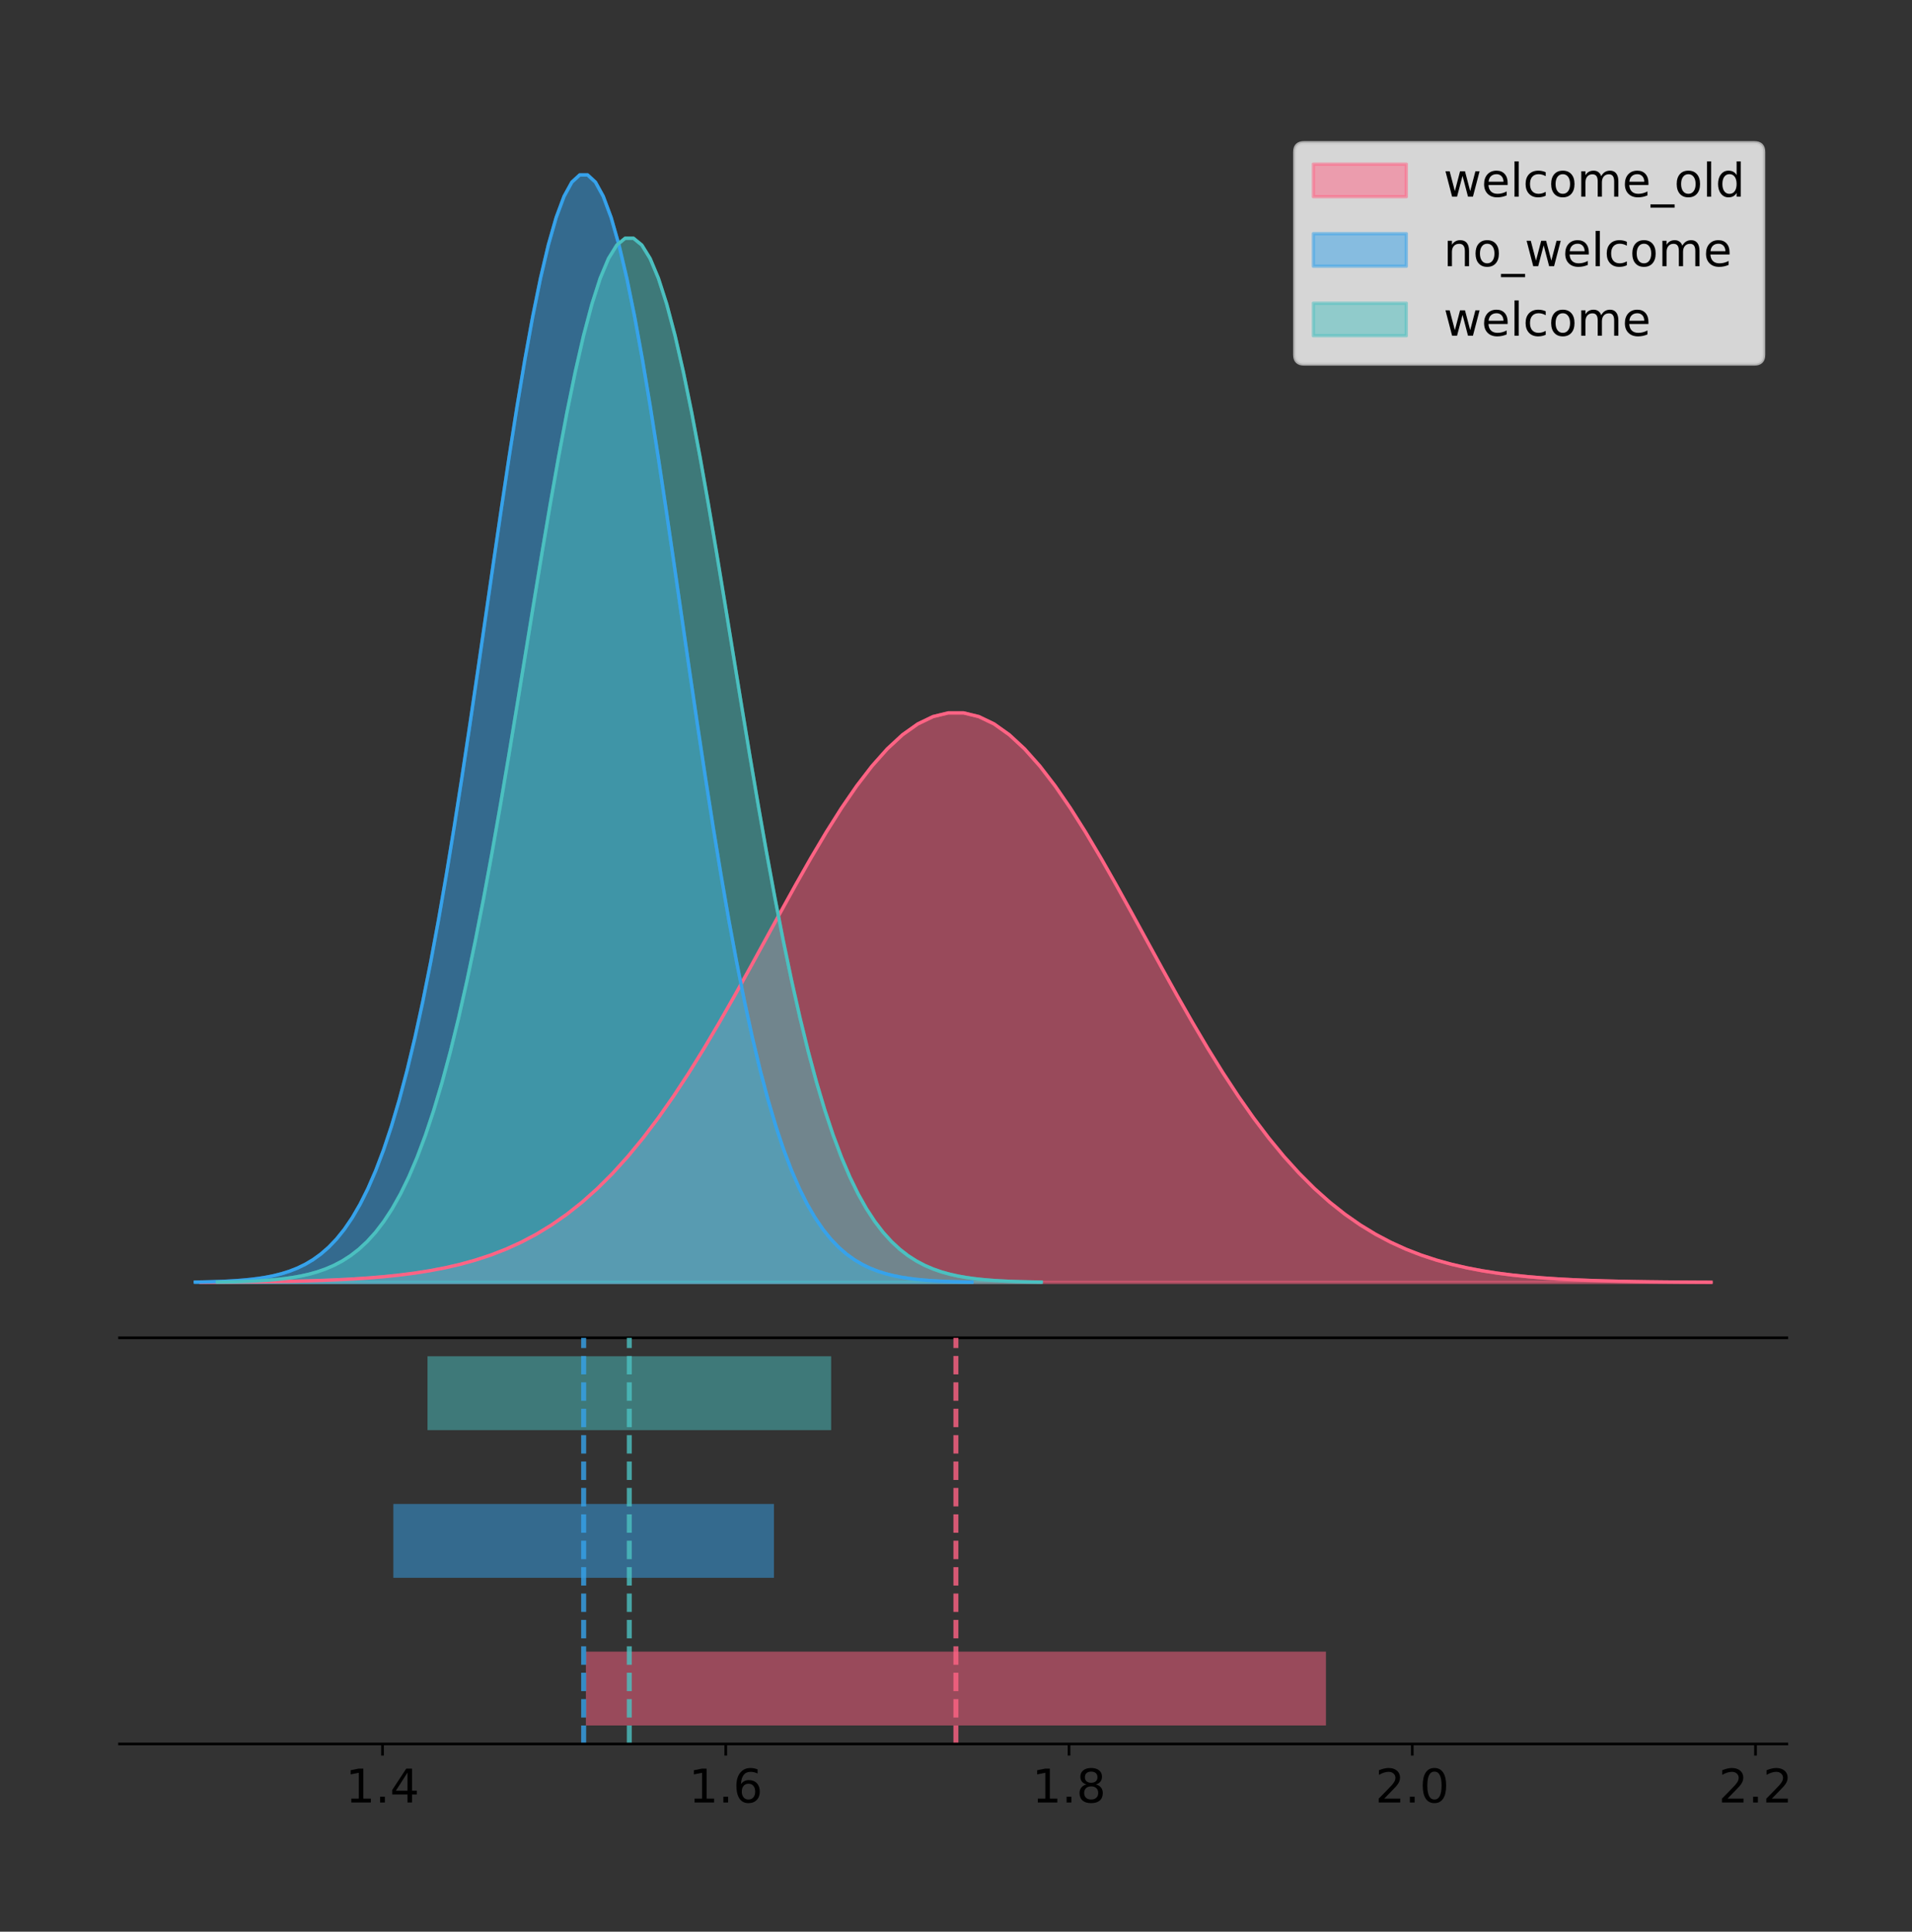 <?xml version="1.0" encoding="utf-8" standalone="no"?>
<!DOCTYPE svg PUBLIC "-//W3C//DTD SVG 1.1//EN"
  "http://www.w3.org/Graphics/SVG/1.1/DTD/svg11.dtd">
<!-- Created with matplotlib (https://matplotlib.org/) -->
<svg height="581.789pt" version="1.1" viewBox="0 0 575.894 581.789" width="575.894pt" xmlns="http://www.w3.org/2000/svg" xmlns:xlink="http://www.w3.org/1999/xlink">
 <rect x="0" y="0" width="575.894" height="581.789" fill="#333333" stroke="none"/>
 <defs>
  <style type="text/css">
*{stroke-linecap:butt;stroke-linejoin:round;}
  </style>
 </defs>
 <g id="figure_1">
  <g id="patch_1">
   <path d="M 0 581.789 
L 575.894 581.789 
L 575.894 0 
L 0 0 
z
" style="fill:none;"/>
  </g>
  <g id="axes_1">
   <g id="patch_2">
    <path d="M 36 402.93 
L 538.2 402.93 
L 538.2 36 
L 36 36 
z
" style="fill:none;"/>
   </g>
   <g id="PolyCollection_1">
    <defs>
     <path d="M 60.468 -195.538 
L 60.468 -195.596 
L 65.063 -195.617 
L 69.658 -195.647 
L 74.253 -195.685 
L 78.848 -195.737 
L 83.443 -195.805 
L 88.038 -195.894 
L 92.633 -196.01 
L 97.228 -196.158 
L 101.823 -196.349 
L 106.418 -196.591 
L 111.013 -196.896 
L 115.608 -197.279 
L 120.203 -197.754 
L 124.798 -198.342 
L 129.393 -199.062 
L 133.988 -199.938 
L 138.583 -200.996 
L 143.178 -202.264 
L 147.773 -203.773 
L 152.368 -205.555 
L 156.963 -207.644 
L 161.558 -210.072 
L 166.153 -212.875 
L 170.748 -216.083 
L 175.343 -219.726 
L 179.938 -223.83 
L 184.533 -228.414 
L 189.128 -233.494 
L 193.723 -239.072 
L 198.318 -245.146 
L 202.913 -251.698 
L 207.508 -258.703 
L 212.103 -266.119 
L 216.698 -273.892 
L 221.293 -281.955 
L 225.888 -290.228 
L 230.483 -298.617 
L 235.078 -307.019 
L 239.673 -315.322 
L 244.268 -323.404 
L 248.863 -331.144 
L 253.458 -338.417 
L 258.053 -345.099 
L 262.648 -351.075 
L 267.243 -356.237 
L 271.838 -360.49 
L 276.433 -363.753 
L 281.028 -365.964 
L 285.623 -367.081 
L 290.218 -367.081 
L 294.813 -365.964 
L 299.408 -363.753 
L 304.003 -360.49 
L 308.598 -356.237 
L 313.193 -351.075 
L 317.788 -345.099 
L 322.383 -338.417 
L 326.978 -331.144 
L 331.573 -323.404 
L 336.168 -315.322 
L 340.763 -307.019 
L 345.358 -298.617 
L 349.953 -290.228 
L 354.548 -281.955 
L 359.143 -273.892 
L 363.738 -266.119 
L 368.333 -258.703 
L 372.928 -251.698 
L 377.523 -245.146 
L 382.118 -239.072 
L 386.713 -233.494 
L 391.308 -228.414 
L 395.903 -223.83 
L 400.498 -219.726 
L 405.093 -216.083 
L 409.688 -212.875 
L 414.283 -210.072 
L 418.878 -207.644 
L 423.473 -205.555 
L 428.068 -203.773 
L 432.663 -202.264 
L 437.258 -200.996 
L 441.853 -199.938 
L 446.448 -199.062 
L 451.043 -198.342 
L 455.638 -197.754 
L 460.233 -197.279 
L 464.828 -196.896 
L 469.423 -196.591 
L 474.018 -196.349 
L 478.613 -196.158 
L 483.208 -196.01 
L 487.803 -195.894 
L 492.398 -195.805 
L 496.993 -195.737 
L 501.588 -195.685 
L 506.183 -195.647 
L 510.778 -195.617 
L 515.373 -195.596 
L 515.373 -195.538 
L 515.373 -195.538 
L 510.778 -195.538 
L 506.183 -195.538 
L 501.588 -195.538 
L 496.993 -195.538 
L 492.398 -195.538 
L 487.803 -195.538 
L 483.208 -195.538 
L 478.613 -195.538 
L 474.018 -195.538 
L 469.423 -195.538 
L 464.828 -195.538 
L 460.233 -195.538 
L 455.638 -195.538 
L 451.043 -195.538 
L 446.448 -195.538 
L 441.853 -195.538 
L 437.258 -195.538 
L 432.663 -195.538 
L 428.068 -195.538 
L 423.473 -195.538 
L 418.878 -195.538 
L 414.283 -195.538 
L 409.688 -195.538 
L 405.093 -195.538 
L 400.498 -195.538 
L 395.903 -195.538 
L 391.308 -195.538 
L 386.713 -195.538 
L 382.118 -195.538 
L 377.523 -195.538 
L 372.928 -195.538 
L 368.333 -195.538 
L 363.738 -195.538 
L 359.143 -195.538 
L 354.548 -195.538 
L 349.953 -195.538 
L 345.358 -195.538 
L 340.763 -195.538 
L 336.168 -195.538 
L 331.573 -195.538 
L 326.978 -195.538 
L 322.383 -195.538 
L 317.788 -195.538 
L 313.193 -195.538 
L 308.598 -195.538 
L 304.003 -195.538 
L 299.408 -195.538 
L 294.813 -195.538 
L 290.218 -195.538 
L 285.623 -195.538 
L 281.028 -195.538 
L 276.433 -195.538 
L 271.838 -195.538 
L 267.243 -195.538 
L 262.648 -195.538 
L 258.053 -195.538 
L 253.458 -195.538 
L 248.863 -195.538 
L 244.268 -195.538 
L 239.673 -195.538 
L 235.078 -195.538 
L 230.483 -195.538 
L 225.888 -195.538 
L 221.293 -195.538 
L 216.698 -195.538 
L 212.103 -195.538 
L 207.508 -195.538 
L 202.913 -195.538 
L 198.318 -195.538 
L 193.723 -195.538 
L 189.128 -195.538 
L 184.533 -195.538 
L 179.938 -195.538 
L 175.343 -195.538 
L 170.748 -195.538 
L 166.153 -195.538 
L 161.558 -195.538 
L 156.963 -195.538 
L 152.368 -195.538 
L 147.773 -195.538 
L 143.178 -195.538 
L 138.583 -195.538 
L 133.988 -195.538 
L 129.393 -195.538 
L 124.798 -195.538 
L 120.203 -195.538 
L 115.608 -195.538 
L 111.013 -195.538 
L 106.418 -195.538 
L 101.823 -195.538 
L 97.228 -195.538 
L 92.633 -195.538 
L 88.038 -195.538 
L 83.443 -195.538 
L 78.848 -195.538 
L 74.253 -195.538 
L 69.658 -195.538 
L 65.063 -195.538 
L 60.468 -195.538 
z
" id="m53598a87d7" style="stroke:#ff6384;stroke-opacity:0.5;"/>
    </defs>
    <g clip-path="url(#p8911efe837)">
     <use style="fill:#ff6384;fill-opacity:0.5;stroke:#ff6384;stroke-opacity:0.5;" x="0" xlink:href="#m53598a87d7" y="581.789"/>
    </g>
   </g>
   <g id="PolyCollection_2">
    <defs>
     <path d="M 58.827 -195.538 
L 58.827 -195.65 
L 61.19 -195.692 
L 63.553 -195.749 
L 65.916 -195.825 
L 68.279 -195.925 
L 70.642 -196.058 
L 73.005 -196.23 
L 75.368 -196.455 
L 77.731 -196.744 
L 80.094 -197.115 
L 82.457 -197.585 
L 84.82 -198.179 
L 87.184 -198.923 
L 89.547 -199.848 
L 91.91 -200.99 
L 94.273 -202.39 
L 96.636 -204.093 
L 98.999 -206.151 
L 101.362 -208.617 
L 103.725 -211.552 
L 106.088 -215.017 
L 108.451 -219.078 
L 110.814 -223.801 
L 113.177 -229.25 
L 115.54 -235.488 
L 117.903 -242.572 
L 120.266 -250.552 
L 122.629 -259.468 
L 124.992 -269.344 
L 127.355 -280.192 
L 129.718 -292.002 
L 132.081 -304.744 
L 134.444 -318.365 
L 136.807 -332.786 
L 139.17 -347.901 
L 141.533 -363.58 
L 143.896 -379.667 
L 146.259 -395.98 
L 148.622 -412.318 
L 150.985 -428.462 
L 153.348 -444.18 
L 155.711 -459.23 
L 158.074 -473.372 
L 160.437 -486.366 
L 162.8 -497.987 
L 165.163 -508.025 
L 167.526 -516.294 
L 169.889 -522.64 
L 172.252 -526.94 
L 174.615 -529.111 
L 176.978 -529.111 
L 179.341 -526.94 
L 181.704 -522.64 
L 184.067 -516.294 
L 186.43 -508.025 
L 188.793 -497.987 
L 191.156 -486.366 
L 193.519 -473.372 
L 195.882 -459.23 
L 198.245 -444.18 
L 200.608 -428.462 
L 202.972 -412.318 
L 205.335 -395.98 
L 207.698 -379.667 
L 210.061 -363.58 
L 212.424 -347.901 
L 214.787 -332.786 
L 217.15 -318.365 
L 219.513 -304.744 
L 221.876 -292.002 
L 224.239 -280.192 
L 226.602 -269.344 
L 228.965 -259.468 
L 231.328 -250.552 
L 233.691 -242.572 
L 236.054 -235.488 
L 238.417 -229.25 
L 240.78 -223.801 
L 243.143 -219.078 
L 245.506 -215.017 
L 247.869 -211.552 
L 250.232 -208.617 
L 252.595 -206.151 
L 254.958 -204.093 
L 257.321 -202.39 
L 259.684 -200.99 
L 262.047 -199.848 
L 264.41 -198.923 
L 266.773 -198.179 
L 269.136 -197.585 
L 271.499 -197.115 
L 273.862 -196.744 
L 276.225 -196.455 
L 278.588 -196.23 
L 280.951 -196.058 
L 283.314 -195.925 
L 285.677 -195.825 
L 288.04 -195.749 
L 290.403 -195.692 
L 292.766 -195.65 
L 292.766 -195.538 
L 292.766 -195.538 
L 290.403 -195.538 
L 288.04 -195.538 
L 285.677 -195.538 
L 283.314 -195.538 
L 280.951 -195.538 
L 278.588 -195.538 
L 276.225 -195.538 
L 273.862 -195.538 
L 271.499 -195.538 
L 269.136 -195.538 
L 266.773 -195.538 
L 264.41 -195.538 
L 262.047 -195.538 
L 259.684 -195.538 
L 257.321 -195.538 
L 254.958 -195.538 
L 252.595 -195.538 
L 250.232 -195.538 
L 247.869 -195.538 
L 245.506 -195.538 
L 243.143 -195.538 
L 240.78 -195.538 
L 238.417 -195.538 
L 236.054 -195.538 
L 233.691 -195.538 
L 231.328 -195.538 
L 228.965 -195.538 
L 226.602 -195.538 
L 224.239 -195.538 
L 221.876 -195.538 
L 219.513 -195.538 
L 217.15 -195.538 
L 214.787 -195.538 
L 212.424 -195.538 
L 210.061 -195.538 
L 207.698 -195.538 
L 205.335 -195.538 
L 202.972 -195.538 
L 200.608 -195.538 
L 198.245 -195.538 
L 195.882 -195.538 
L 193.519 -195.538 
L 191.156 -195.538 
L 188.793 -195.538 
L 186.43 -195.538 
L 184.067 -195.538 
L 181.704 -195.538 
L 179.341 -195.538 
L 176.978 -195.538 
L 174.615 -195.538 
L 172.252 -195.538 
L 169.889 -195.538 
L 167.526 -195.538 
L 165.163 -195.538 
L 162.8 -195.538 
L 160.437 -195.538 
L 158.074 -195.538 
L 155.711 -195.538 
L 153.348 -195.538 
L 150.985 -195.538 
L 148.622 -195.538 
L 146.259 -195.538 
L 143.896 -195.538 
L 141.533 -195.538 
L 139.17 -195.538 
L 136.807 -195.538 
L 134.444 -195.538 
L 132.081 -195.538 
L 129.718 -195.538 
L 127.355 -195.538 
L 124.992 -195.538 
L 122.629 -195.538 
L 120.266 -195.538 
L 117.903 -195.538 
L 115.54 -195.538 
L 113.177 -195.538 
L 110.814 -195.538 
L 108.451 -195.538 
L 106.088 -195.538 
L 103.725 -195.538 
L 101.362 -195.538 
L 98.999 -195.538 
L 96.636 -195.538 
L 94.273 -195.538 
L 91.91 -195.538 
L 89.547 -195.538 
L 87.184 -195.538 
L 84.82 -195.538 
L 82.457 -195.538 
L 80.094 -195.538 
L 77.731 -195.538 
L 75.368 -195.538 
L 73.005 -195.538 
L 70.642 -195.538 
L 68.279 -195.538 
L 65.916 -195.538 
L 63.553 -195.538 
L 61.19 -195.538 
L 58.827 -195.538 
z
" id="m2a08c318af" style="stroke:#36a2eb;stroke-opacity:0.5;"/>
    </defs>
    <g clip-path="url(#p8911efe837)">
     <use style="fill:#36a2eb;fill-opacity:0.5;stroke:#36a2eb;stroke-opacity:0.5;" x="0" xlink:href="#m2a08c318af" y="581.789"/>
    </g>
   </g>
   <g id="PolyCollection_3">
    <defs>
     <path d="M 65.482 -195.538 
L 65.482 -195.644 
L 67.989 -195.683 
L 70.495 -195.737 
L 73.001 -195.808 
L 75.508 -195.903 
L 78.014 -196.028 
L 80.521 -196.191 
L 83.027 -196.403 
L 85.533 -196.675 
L 88.04 -197.024 
L 90.546 -197.468 
L 93.052 -198.028 
L 95.559 -198.729 
L 98.065 -199.601 
L 100.571 -200.678 
L 103.078 -201.998 
L 105.584 -203.604 
L 108.091 -205.544 
L 110.597 -207.869 
L 113.103 -210.636 
L 115.61 -213.903 
L 118.116 -217.732 
L 120.622 -222.184 
L 123.129 -227.322 
L 125.635 -233.203 
L 128.141 -239.882 
L 130.648 -247.406 
L 133.154 -255.812 
L 135.661 -265.123 
L 138.167 -275.351 
L 140.673 -286.485 
L 143.18 -298.499 
L 145.686 -311.341 
L 148.192 -324.937 
L 150.699 -339.187 
L 153.205 -353.97 
L 155.711 -369.136 
L 158.218 -384.517 
L 160.724 -399.92 
L 163.231 -415.141 
L 165.737 -429.96 
L 168.243 -444.149 
L 170.75 -457.482 
L 173.256 -469.733 
L 175.762 -480.689 
L 178.269 -490.153 
L 180.775 -497.95 
L 183.281 -503.932 
L 185.788 -507.986 
L 188.294 -510.033 
L 190.8 -510.033 
L 193.307 -507.986 
L 195.813 -503.932 
L 198.32 -497.95 
L 200.826 -490.153 
L 203.332 -480.689 
L 205.839 -469.733 
L 208.345 -457.482 
L 210.851 -444.149 
L 213.358 -429.96 
L 215.864 -415.141 
L 218.37 -399.92 
L 220.877 -384.517 
L 223.383 -369.136 
L 225.89 -353.97 
L 228.396 -339.187 
L 230.902 -324.937 
L 233.409 -311.341 
L 235.915 -298.499 
L 238.421 -286.485 
L 240.928 -275.351 
L 243.434 -265.123 
L 245.94 -255.812 
L 248.447 -247.406 
L 250.953 -239.882 
L 253.46 -233.203 
L 255.966 -227.322 
L 258.472 -222.184 
L 260.979 -217.732 
L 263.485 -213.903 
L 265.991 -210.636 
L 268.498 -207.869 
L 271.004 -205.544 
L 273.51 -203.604 
L 276.017 -201.998 
L 278.523 -200.678 
L 281.029 -199.601 
L 283.536 -198.729 
L 286.042 -198.028 
L 288.549 -197.468 
L 291.055 -197.024 
L 293.561 -196.675 
L 296.068 -196.403 
L 298.574 -196.191 
L 301.08 -196.028 
L 303.587 -195.903 
L 306.093 -195.808 
L 308.599 -195.737 
L 311.106 -195.683 
L 313.612 -195.644 
L 313.612 -195.538 
L 313.612 -195.538 
L 311.106 -195.538 
L 308.599 -195.538 
L 306.093 -195.538 
L 303.587 -195.538 
L 301.08 -195.538 
L 298.574 -195.538 
L 296.068 -195.538 
L 293.561 -195.538 
L 291.055 -195.538 
L 288.549 -195.538 
L 286.042 -195.538 
L 283.536 -195.538 
L 281.029 -195.538 
L 278.523 -195.538 
L 276.017 -195.538 
L 273.51 -195.538 
L 271.004 -195.538 
L 268.498 -195.538 
L 265.991 -195.538 
L 263.485 -195.538 
L 260.979 -195.538 
L 258.472 -195.538 
L 255.966 -195.538 
L 253.46 -195.538 
L 250.953 -195.538 
L 248.447 -195.538 
L 245.94 -195.538 
L 243.434 -195.538 
L 240.928 -195.538 
L 238.421 -195.538 
L 235.915 -195.538 
L 233.409 -195.538 
L 230.902 -195.538 
L 228.396 -195.538 
L 225.89 -195.538 
L 223.383 -195.538 
L 220.877 -195.538 
L 218.37 -195.538 
L 215.864 -195.538 
L 213.358 -195.538 
L 210.851 -195.538 
L 208.345 -195.538 
L 205.839 -195.538 
L 203.332 -195.538 
L 200.826 -195.538 
L 198.32 -195.538 
L 195.813 -195.538 
L 193.307 -195.538 
L 190.8 -195.538 
L 188.294 -195.538 
L 185.788 -195.538 
L 183.281 -195.538 
L 180.775 -195.538 
L 178.269 -195.538 
L 175.762 -195.538 
L 173.256 -195.538 
L 170.75 -195.538 
L 168.243 -195.538 
L 165.737 -195.538 
L 163.231 -195.538 
L 160.724 -195.538 
L 158.218 -195.538 
L 155.711 -195.538 
L 153.205 -195.538 
L 150.699 -195.538 
L 148.192 -195.538 
L 145.686 -195.538 
L 143.18 -195.538 
L 140.673 -195.538 
L 138.167 -195.538 
L 135.661 -195.538 
L 133.154 -195.538 
L 130.648 -195.538 
L 128.141 -195.538 
L 125.635 -195.538 
L 123.129 -195.538 
L 120.622 -195.538 
L 118.116 -195.538 
L 115.61 -195.538 
L 113.103 -195.538 
L 110.597 -195.538 
L 108.091 -195.538 
L 105.584 -195.538 
L 103.078 -195.538 
L 100.571 -195.538 
L 98.065 -195.538 
L 95.559 -195.538 
L 93.052 -195.538 
L 90.546 -195.538 
L 88.04 -195.538 
L 85.533 -195.538 
L 83.027 -195.538 
L 80.521 -195.538 
L 78.014 -195.538 
L 75.508 -195.538 
L 73.001 -195.538 
L 70.495 -195.538 
L 67.989 -195.538 
L 65.482 -195.538 
z
" id="meb6a38e9c4" style="stroke:#4bc0c0;stroke-opacity:0.5;"/>
    </defs>
    <g clip-path="url(#p8911efe837)">
     <use style="fill:#4bc0c0;fill-opacity:0.5;stroke:#4bc0c0;stroke-opacity:0.5;" x="0" xlink:href="#meb6a38e9c4" y="581.789"/>
    </g>
   </g>
   <g id="line2d_1">
    <path clip-path="url(#p8911efe837)" d="M 60.468 386.194 
L 65.063 386.172 
L 69.658 386.143 
L 74.253 386.104 
L 78.848 386.052 
L 83.443 385.984 
L 88.038 385.895 
L 92.633 385.78 
L 97.228 385.631 
L 101.823 385.441 
L 106.418 385.199 
L 111.013 384.893 
L 115.608 384.511 
L 120.203 384.035 
L 124.798 383.448 
L 129.393 382.728 
L 133.988 381.852 
L 138.583 380.794 
L 143.178 379.525 
L 147.773 378.016 
L 152.368 376.234 
L 156.963 374.146 
L 161.558 371.717 
L 166.153 368.915 
L 170.748 365.707 
L 175.343 362.064 
L 179.938 357.96 
L 184.533 353.375 
L 189.128 348.296 
L 193.723 342.717 
L 198.318 336.644 
L 202.913 330.091 
L 207.508 323.086 
L 212.103 315.67 
L 216.698 307.897 
L 221.293 299.834 
L 225.888 291.561 
L 230.483 283.172 
L 235.078 274.77 
L 239.673 266.468 
L 244.268 258.385 
L 248.863 250.645 
L 253.458 243.373 
L 258.053 236.69 
L 262.648 230.714 
L 267.243 225.552 
L 271.838 221.299 
L 276.433 218.036 
L 281.028 215.825 
L 285.623 214.708 
L 290.218 214.708 
L 294.813 215.825 
L 299.408 218.036 
L 304.003 221.299 
L 308.598 225.552 
L 313.193 230.714 
L 317.788 236.69 
L 322.383 243.373 
L 326.978 250.645 
L 331.573 258.385 
L 336.168 266.468 
L 340.763 274.77 
L 345.358 283.172 
L 349.953 291.561 
L 354.548 299.834 
L 359.143 307.897 
L 363.738 315.67 
L 368.333 323.086 
L 372.928 330.091 
L 377.523 336.644 
L 382.118 342.717 
L 386.713 348.296 
L 391.308 353.375 
L 395.903 357.96 
L 400.498 362.064 
L 405.093 365.707 
L 409.688 368.915 
L 414.283 371.717 
L 418.878 374.146 
L 423.473 376.234 
L 428.068 378.016 
L 432.663 379.525 
L 437.258 380.794 
L 441.853 381.852 
L 446.448 382.728 
L 451.043 383.448 
L 455.638 384.035 
L 460.233 384.511 
L 464.828 384.893 
L 469.423 385.199 
L 474.018 385.441 
L 478.613 385.631 
L 483.208 385.78 
L 487.803 385.895 
L 492.398 385.984 
L 496.993 386.052 
L 501.588 386.104 
L 506.183 386.143 
L 510.778 386.172 
L 515.373 386.194 
" style="fill:none;stroke:#ff6384;stroke-linecap:square;"/>
   </g>
   <g id="line2d_2">
    <path clip-path="url(#p8911efe837)" d="M 58.827 386.139 
L 61.19 386.097 
L 63.553 386.04 
L 65.916 385.965 
L 68.279 385.864 
L 70.642 385.732 
L 73.005 385.559 
L 75.368 385.334 
L 77.731 385.045 
L 80.094 384.675 
L 82.457 384.204 
L 84.82 383.61 
L 87.184 382.867 
L 89.547 381.941 
L 91.91 380.799 
L 94.273 379.399 
L 96.636 377.696 
L 98.999 375.639 
L 101.362 373.172 
L 103.725 370.238 
L 106.088 366.772 
L 108.451 362.711 
L 110.814 357.989 
L 113.177 352.539 
L 115.54 346.301 
L 117.903 339.217 
L 120.266 331.237 
L 122.629 322.322 
L 124.992 312.445 
L 127.355 301.597 
L 129.718 289.787 
L 132.081 277.045 
L 134.444 263.424 
L 136.807 249.004 
L 139.17 233.888 
L 141.533 218.209 
L 143.896 202.123 
L 146.259 185.809 
L 148.622 169.471 
L 150.985 153.327 
L 153.348 137.61 
L 155.711 122.559 
L 158.074 108.418 
L 160.437 95.423 
L 162.8 83.803 
L 165.163 73.765 
L 167.526 65.495 
L 169.889 59.15 
L 172.252 54.85 
L 174.615 52.679 
L 176.978 52.679 
L 179.341 54.85 
L 181.704 59.15 
L 184.067 65.495 
L 186.43 73.765 
L 188.793 83.803 
L 191.156 95.423 
L 193.519 108.418 
L 195.882 122.559 
L 198.245 137.61 
L 200.608 153.327 
L 202.972 169.471 
L 205.335 185.809 
L 207.698 202.123 
L 210.061 218.209 
L 212.424 233.888 
L 214.787 249.004 
L 217.15 263.424 
L 219.513 277.045 
L 221.876 289.787 
L 224.239 301.597 
L 226.602 312.445 
L 228.965 322.322 
L 231.328 331.237 
L 233.691 339.217 
L 236.054 346.301 
L 238.417 352.539 
L 240.78 357.989 
L 243.143 362.711 
L 245.506 366.772 
L 247.869 370.238 
L 250.232 373.172 
L 252.595 375.639 
L 254.958 377.696 
L 257.321 379.399 
L 259.684 380.799 
L 262.047 381.941 
L 264.41 382.867 
L 266.773 383.61 
L 269.136 384.204 
L 271.499 384.675 
L 273.862 385.045 
L 276.225 385.334 
L 278.588 385.559 
L 280.951 385.732 
L 283.314 385.864 
L 285.677 385.965 
L 288.04 386.04 
L 290.403 386.097 
L 292.766 386.139 
" style="fill:none;stroke:#36a2eb;stroke-linecap:square;"/>
   </g>
   <g id="line2d_3">
    <path clip-path="url(#p8911efe837)" d="M 65.482 386.146 
L 67.989 386.106 
L 70.495 386.052 
L 73.001 385.981 
L 75.508 385.886 
L 78.014 385.762 
L 80.521 385.598 
L 83.027 385.387 
L 85.533 385.114 
L 88.04 384.765 
L 90.546 384.321 
L 93.052 383.761 
L 95.559 383.06 
L 98.065 382.188 
L 100.571 381.111 
L 103.078 379.791 
L 105.584 378.185 
L 108.091 376.246 
L 110.597 373.92 
L 113.103 371.154 
L 115.61 367.886 
L 118.116 364.058 
L 120.622 359.605 
L 123.129 354.468 
L 125.635 348.586 
L 128.141 341.907 
L 130.648 334.383 
L 133.154 325.978 
L 135.661 316.666 
L 138.167 306.439 
L 140.673 295.304 
L 143.18 283.291 
L 145.686 270.449 
L 148.192 256.853 
L 150.699 242.602 
L 153.205 227.819 
L 155.711 212.653 
L 158.218 197.273 
L 160.724 181.869 
L 163.231 166.648 
L 165.737 151.83 
L 168.243 137.64 
L 170.75 124.307 
L 173.256 112.056 
L 175.762 101.1 
L 178.269 91.636 
L 180.775 83.84 
L 183.281 77.857 
L 185.788 73.803 
L 188.294 71.756 
L 190.8 71.756 
L 193.307 73.803 
L 195.813 77.857 
L 198.32 83.84 
L 200.826 91.636 
L 203.332 101.1 
L 205.839 112.056 
L 208.345 124.307 
L 210.851 137.64 
L 213.358 151.83 
L 215.864 166.648 
L 218.37 181.869 
L 220.877 197.273 
L 223.383 212.653 
L 225.89 227.819 
L 228.396 242.602 
L 230.902 256.853 
L 233.409 270.449 
L 235.915 283.291 
L 238.421 295.304 
L 240.928 306.439 
L 243.434 316.666 
L 245.94 325.978 
L 248.447 334.383 
L 250.953 341.907 
L 253.46 348.586 
L 255.966 354.468 
L 258.472 359.605 
L 260.979 364.058 
L 263.485 367.886 
L 265.991 371.154 
L 268.498 373.92 
L 271.004 376.246 
L 273.51 378.185 
L 276.017 379.791 
L 278.523 381.111 
L 281.029 382.188 
L 283.536 383.06 
L 286.042 383.761 
L 288.549 384.321 
L 291.055 384.765 
L 293.561 385.114 
L 296.068 385.387 
L 298.574 385.598 
L 301.08 385.762 
L 303.587 385.886 
L 306.093 385.981 
L 308.599 386.052 
L 311.106 386.106 
L 313.612 386.146 
" style="fill:none;stroke:#4bc0c0;stroke-linecap:square;"/>
   </g>
   <g id="patch_3">
    <path d="M 36 402.93 
L 538.2 402.93 
" style="fill:none;stroke:#000000;stroke-linecap:square;stroke-linejoin:miter;stroke-width:0.8;"/>
   </g>
   <g id="legend_1">
    <g id="patch_4">
     <path d="M 392.788 109.627 
L 528.4 109.627 
Q 531.2 109.627 531.2 106.827 
L 531.2 45.8 
Q 531.2 43 528.4 43 
L 392.788 43 
Q 389.988 43 389.988 45.8 
L 389.988 106.827 
Q 389.988 109.627 392.788 109.627 
z
" style="fill:#ffffff;opacity:0.8;stroke:#cccccc;stroke-linejoin:miter;"/>
    </g>
    <g id="patch_5">
     <path d="M 395.588 59.238 
L 423.588 59.238 
L 423.588 49.438 
L 395.588 49.438 
z
" style="fill:#ff6384;opacity:0.5;stroke:#ff6384;stroke-linejoin:miter;"/>
    </g>
    <g id="text_1">
     <!-- welcome_old -->
     <defs>
      <path d="M 4.203 54.688 
L 13.188 54.688 
L 24.422 12.016 
L 35.594 54.688 
L 46.188 54.688 
L 57.422 12.016 
L 68.609 54.688 
L 77.594 54.688 
L 63.281 0 
L 52.688 0 
L 40.922 44.828 
L 29.109 0 
L 18.5 0 
z
" id="DejaVuSans-119"/>
      <path d="M 56.203 29.594 
L 56.203 25.203 
L 14.891 25.203 
Q 15.484 15.922 20.484 11.062 
Q 25.484 6.203 34.422 6.203 
Q 39.594 6.203 44.453 7.469 
Q 49.312 8.734 54.109 11.281 
L 54.109 2.781 
Q 49.266 0.734 44.188 -0.344 
Q 39.109 -1.422 33.891 -1.422 
Q 20.797 -1.422 13.156 6.188 
Q 5.516 13.812 5.516 26.812 
Q 5.516 40.234 12.766 48.109 
Q 20.016 56 32.328 56 
Q 43.359 56 49.781 48.891 
Q 56.203 41.797 56.203 29.594 
z
M 47.219 32.234 
Q 47.125 39.594 43.094 43.984 
Q 39.062 48.391 32.422 48.391 
Q 24.906 48.391 20.391 44.141 
Q 15.875 39.891 15.188 32.172 
z
" id="DejaVuSans-101"/>
      <path d="M 9.422 75.984 
L 18.406 75.984 
L 18.406 0 
L 9.422 0 
z
" id="DejaVuSans-108"/>
      <path d="M 48.781 52.594 
L 48.781 44.188 
Q 44.969 46.297 41.141 47.344 
Q 37.312 48.391 33.406 48.391 
Q 24.656 48.391 19.812 42.844 
Q 14.984 37.312 14.984 27.297 
Q 14.984 17.281 19.812 11.734 
Q 24.656 6.203 33.406 6.203 
Q 37.312 6.203 41.141 7.25 
Q 44.969 8.297 48.781 10.406 
L 48.781 2.094 
Q 45.016 0.344 40.984 -0.531 
Q 36.969 -1.422 32.422 -1.422 
Q 20.062 -1.422 12.781 6.344 
Q 5.516 14.109 5.516 27.297 
Q 5.516 40.672 12.859 48.328 
Q 20.219 56 33.016 56 
Q 37.156 56 41.109 55.141 
Q 45.062 54.297 48.781 52.594 
z
" id="DejaVuSans-99"/>
      <path d="M 30.609 48.391 
Q 23.391 48.391 19.188 42.75 
Q 14.984 37.109 14.984 27.297 
Q 14.984 17.484 19.156 11.844 
Q 23.344 6.203 30.609 6.203 
Q 37.797 6.203 41.984 11.859 
Q 46.188 17.531 46.188 27.297 
Q 46.188 37.016 41.984 42.703 
Q 37.797 48.391 30.609 48.391 
z
M 30.609 56 
Q 42.328 56 49.016 48.375 
Q 55.719 40.766 55.719 27.297 
Q 55.719 13.875 49.016 6.219 
Q 42.328 -1.422 30.609 -1.422 
Q 18.844 -1.422 12.172 6.219 
Q 5.516 13.875 5.516 27.297 
Q 5.516 40.766 12.172 48.375 
Q 18.844 56 30.609 56 
z
" id="DejaVuSans-111"/>
      <path d="M 52 44.188 
Q 55.375 50.25 60.062 53.125 
Q 64.75 56 71.094 56 
Q 79.641 56 84.281 50.016 
Q 88.922 44.047 88.922 33.016 
L 88.922 0 
L 79.891 0 
L 79.891 32.719 
Q 79.891 40.578 77.094 44.375 
Q 74.312 48.188 68.609 48.188 
Q 61.625 48.188 57.562 43.547 
Q 53.516 38.922 53.516 30.906 
L 53.516 0 
L 44.484 0 
L 44.484 32.719 
Q 44.484 40.625 41.703 44.406 
Q 38.922 48.188 33.109 48.188 
Q 26.219 48.188 22.156 43.531 
Q 18.109 38.875 18.109 30.906 
L 18.109 0 
L 9.078 0 
L 9.078 54.688 
L 18.109 54.688 
L 18.109 46.188 
Q 21.188 51.219 25.484 53.609 
Q 29.781 56 35.688 56 
Q 41.656 56 45.828 52.969 
Q 50 49.953 52 44.188 
z
" id="DejaVuSans-109"/>
      <path d="M 50.984 -16.609 
L 50.984 -23.578 
L -0.984 -23.578 
L -0.984 -16.609 
z
" id="DejaVuSans-95"/>
      <path d="M 45.406 46.391 
L 45.406 75.984 
L 54.391 75.984 
L 54.391 0 
L 45.406 0 
L 45.406 8.203 
Q 42.578 3.328 38.25 0.953 
Q 33.938 -1.422 27.875 -1.422 
Q 17.969 -1.422 11.734 6.484 
Q 5.516 14.406 5.516 27.297 
Q 5.516 40.188 11.734 48.094 
Q 17.969 56 27.875 56 
Q 33.938 56 38.25 53.625 
Q 42.578 51.266 45.406 46.391 
z
M 14.797 27.297 
Q 14.797 17.391 18.875 11.75 
Q 22.953 6.109 30.078 6.109 
Q 37.203 6.109 41.297 11.75 
Q 45.406 17.391 45.406 27.297 
Q 45.406 37.203 41.297 42.844 
Q 37.203 48.484 30.078 48.484 
Q 22.953 48.484 18.875 42.844 
Q 14.797 37.203 14.797 27.297 
z
" id="DejaVuSans-100"/>
     </defs>
     <g transform="translate(434.788 59.238)scale(0.14 -0.14)">
      <use xlink:href="#DejaVuSans-119"/>
      <use x="81.787" xlink:href="#DejaVuSans-101"/>
      <use x="143.311" xlink:href="#DejaVuSans-108"/>
      <use x="171.094" xlink:href="#DejaVuSans-99"/>
      <use x="226.074" xlink:href="#DejaVuSans-111"/>
      <use x="287.256" xlink:href="#DejaVuSans-109"/>
      <use x="384.668" xlink:href="#DejaVuSans-101"/>
      <use x="446.191" xlink:href="#DejaVuSans-95"/>
      <use x="496.191" xlink:href="#DejaVuSans-111"/>
      <use x="557.373" xlink:href="#DejaVuSans-108"/>
      <use x="585.156" xlink:href="#DejaVuSans-100"/>
     </g>
    </g>
    <g id="patch_6">
     <path d="M 395.588 80.177 
L 423.588 80.177 
L 423.588 70.377 
L 395.588 70.377 
z
" style="fill:#36a2eb;opacity:0.5;stroke:#36a2eb;stroke-linejoin:miter;"/>
    </g>
    <g id="text_2">
     <!-- no_welcome -->
     <defs>
      <path d="M 54.891 33.016 
L 54.891 0 
L 45.906 0 
L 45.906 32.719 
Q 45.906 40.484 42.875 44.328 
Q 39.844 48.188 33.797 48.188 
Q 26.516 48.188 22.312 43.547 
Q 18.109 38.922 18.109 30.906 
L 18.109 0 
L 9.078 0 
L 9.078 54.688 
L 18.109 54.688 
L 18.109 46.188 
Q 21.344 51.125 25.703 53.562 
Q 30.078 56 35.797 56 
Q 45.219 56 50.047 50.172 
Q 54.891 44.344 54.891 33.016 
z
" id="DejaVuSans-110"/>
     </defs>
     <g transform="translate(434.788 80.177)scale(0.14 -0.14)">
      <use xlink:href="#DejaVuSans-110"/>
      <use x="63.379" xlink:href="#DejaVuSans-111"/>
      <use x="124.561" xlink:href="#DejaVuSans-95"/>
      <use x="174.561" xlink:href="#DejaVuSans-119"/>
      <use x="256.348" xlink:href="#DejaVuSans-101"/>
      <use x="317.871" xlink:href="#DejaVuSans-108"/>
      <use x="345.654" xlink:href="#DejaVuSans-99"/>
      <use x="400.635" xlink:href="#DejaVuSans-111"/>
      <use x="461.816" xlink:href="#DejaVuSans-109"/>
      <use x="559.229" xlink:href="#DejaVuSans-101"/>
     </g>
    </g>
    <g id="patch_7">
     <path d="M 395.588 101.115 
L 423.588 101.115 
L 423.588 91.315 
L 395.588 91.315 
z
" style="fill:#4bc0c0;opacity:0.5;stroke:#4bc0c0;stroke-linejoin:miter;"/>
    </g>
    <g id="text_3">
     <!-- welcome -->
     <g transform="translate(434.788 101.115)scale(0.14 -0.14)">
      <use xlink:href="#DejaVuSans-119"/>
      <use x="81.787" xlink:href="#DejaVuSans-101"/>
      <use x="143.311" xlink:href="#DejaVuSans-108"/>
      <use x="171.094" xlink:href="#DejaVuSans-99"/>
      <use x="226.074" xlink:href="#DejaVuSans-111"/>
      <use x="287.256" xlink:href="#DejaVuSans-109"/>
      <use x="384.668" xlink:href="#DejaVuSans-101"/>
     </g>
    </g>
   </g>
  </g>
  <g id="axes_2">
   <g id="patch_8">
    <path d="M 36 525.24 
L 538.2 525.24 
L 538.2 402.93 
L 36 402.93 
z
" style="fill:none;"/>
   </g>
   <g id="patch_9">
    <path clip-path="url(#p587f24eb5c)" d="M 176.469 519.68 
L 399.372 519.68 
L 399.372 497.442 
L 176.469 497.442 
z
" style="fill:#ff6384;opacity:0.5;"/>
   </g>
   <g id="patch_10">
    <path clip-path="url(#p587f24eb5c)" d="M 118.482 475.204 
L 233.112 475.204 
L 233.112 452.966 
L 118.482 452.966 
z
" style="fill:#36a2eb;opacity:0.5;"/>
   </g>
   <g id="patch_11">
    <path clip-path="url(#p587f24eb5c)" d="M 128.756 430.728 
L 250.339 430.728 
L 250.339 408.49 
L 128.756 408.49 
z
" style="fill:#4bc0c0;opacity:0.5;"/>
   </g>
   <g id="matplotlib.axis_1">
    <g id="xtick_1">
     <g id="line2d_4">
      <defs>
       <path d="M 0 0 
L 0 3.5 
" id="m2e7ee23471" style="stroke:#000000;stroke-width:0.8;"/>
      </defs>
      <g>
       <use style="stroke:#000000;stroke-width:0.8;" x="115.212" xlink:href="#m2e7ee23471" y="525.24"/>
      </g>
     </g>
     <g id="text_4">
      <!-- 1.4 -->
      <defs>
       <path d="M 12.406 8.297 
L 28.516 8.297 
L 28.516 63.922 
L 10.984 60.406 
L 10.984 69.391 
L 28.422 72.906 
L 38.281 72.906 
L 38.281 8.297 
L 54.391 8.297 
L 54.391 0 
L 12.406 0 
z
" id="DejaVuSans-49"/>
       <path d="M 10.688 12.406 
L 21 12.406 
L 21 0 
L 10.688 0 
z
" id="DejaVuSans-46"/>
       <path d="M 37.797 64.312 
L 12.891 25.391 
L 37.797 25.391 
z
M 35.203 72.906 
L 47.609 72.906 
L 47.609 25.391 
L 58.016 25.391 
L 58.016 17.188 
L 47.609 17.188 
L 47.609 0 
L 37.797 0 
L 37.797 17.188 
L 4.891 17.188 
L 4.891 26.703 
z
" id="DejaVuSans-52"/>
      </defs>
      <g transform="translate(104.08 542.878)scale(0.14 -0.14)">
       <use xlink:href="#DejaVuSans-49"/>
       <use x="63.623" xlink:href="#DejaVuSans-46"/>
       <use x="95.41" xlink:href="#DejaVuSans-52"/>
      </g>
     </g>
    </g>
    <g id="xtick_2">
     <g id="line2d_5">
      <g>
       <use style="stroke:#000000;stroke-width:0.8;" x="218.599" xlink:href="#m2e7ee23471" y="525.24"/>
      </g>
     </g>
     <g id="text_5">
      <!-- 1.6 -->
      <defs>
       <path d="M 33.016 40.375 
Q 26.375 40.375 22.484 35.828 
Q 18.609 31.297 18.609 23.391 
Q 18.609 15.531 22.484 10.953 
Q 26.375 6.391 33.016 6.391 
Q 39.656 6.391 43.531 10.953 
Q 47.406 15.531 47.406 23.391 
Q 47.406 31.297 43.531 35.828 
Q 39.656 40.375 33.016 40.375 
z
M 52.594 71.297 
L 52.594 62.312 
Q 48.875 64.062 45.094 64.984 
Q 41.312 65.922 37.594 65.922 
Q 27.828 65.922 22.672 59.328 
Q 17.531 52.734 16.797 39.406 
Q 19.672 43.656 24.016 45.922 
Q 28.375 48.188 33.594 48.188 
Q 44.578 48.188 50.953 41.516 
Q 57.328 34.859 57.328 23.391 
Q 57.328 12.156 50.688 5.359 
Q 44.047 -1.422 33.016 -1.422 
Q 20.359 -1.422 13.672 8.266 
Q 6.984 17.969 6.984 36.375 
Q 6.984 53.656 15.188 63.938 
Q 23.391 74.219 37.203 74.219 
Q 40.922 74.219 44.703 73.484 
Q 48.484 72.75 52.594 71.297 
z
" id="DejaVuSans-54"/>
      </defs>
      <g transform="translate(207.467 542.878)scale(0.14 -0.14)">
       <use xlink:href="#DejaVuSans-49"/>
       <use x="63.623" xlink:href="#DejaVuSans-46"/>
       <use x="95.41" xlink:href="#DejaVuSans-54"/>
      </g>
     </g>
    </g>
    <g id="xtick_3">
     <g id="line2d_6">
      <g>
       <use style="stroke:#000000;stroke-width:0.8;" x="321.987" xlink:href="#m2e7ee23471" y="525.24"/>
      </g>
     </g>
     <g id="text_6">
      <!-- 1.8 -->
      <defs>
       <path d="M 31.781 34.625 
Q 24.75 34.625 20.719 30.859 
Q 16.703 27.094 16.703 20.516 
Q 16.703 13.922 20.719 10.156 
Q 24.75 6.391 31.781 6.391 
Q 38.812 6.391 42.859 10.172 
Q 46.922 13.969 46.922 20.516 
Q 46.922 27.094 42.891 30.859 
Q 38.875 34.625 31.781 34.625 
z
M 21.922 38.812 
Q 15.578 40.375 12.031 44.719 
Q 8.5 49.078 8.5 55.328 
Q 8.5 64.062 14.719 69.141 
Q 20.953 74.219 31.781 74.219 
Q 42.672 74.219 48.875 69.141 
Q 55.078 64.062 55.078 55.328 
Q 55.078 49.078 51.531 44.719 
Q 48 40.375 41.703 38.812 
Q 48.828 37.156 52.797 32.312 
Q 56.781 27.484 56.781 20.516 
Q 56.781 9.906 50.312 4.234 
Q 43.844 -1.422 31.781 -1.422 
Q 19.734 -1.422 13.25 4.234 
Q 6.781 9.906 6.781 20.516 
Q 6.781 27.484 10.781 32.312 
Q 14.797 37.156 21.922 38.812 
z
M 18.312 54.391 
Q 18.312 48.734 21.844 45.562 
Q 25.391 42.391 31.781 42.391 
Q 38.141 42.391 41.719 45.562 
Q 45.312 48.734 45.312 54.391 
Q 45.312 60.062 41.719 63.234 
Q 38.141 66.406 31.781 66.406 
Q 25.391 66.406 21.844 63.234 
Q 18.312 60.062 18.312 54.391 
z
" id="DejaVuSans-56"/>
      </defs>
      <g transform="translate(310.854 542.878)scale(0.14 -0.14)">
       <use xlink:href="#DejaVuSans-49"/>
       <use x="63.623" xlink:href="#DejaVuSans-46"/>
       <use x="95.41" xlink:href="#DejaVuSans-56"/>
      </g>
     </g>
    </g>
    <g id="xtick_4">
     <g id="line2d_7">
      <g>
       <use style="stroke:#000000;stroke-width:0.8;" x="425.374" xlink:href="#m2e7ee23471" y="525.24"/>
      </g>
     </g>
     <g id="text_7">
      <!-- 2.0 -->
      <defs>
       <path d="M 19.188 8.297 
L 53.609 8.297 
L 53.609 0 
L 7.328 0 
L 7.328 8.297 
Q 12.938 14.109 22.625 23.891 
Q 32.328 33.688 34.812 36.531 
Q 39.547 41.844 41.422 45.531 
Q 43.312 49.219 43.312 52.781 
Q 43.312 58.594 39.234 62.25 
Q 35.156 65.922 28.609 65.922 
Q 23.969 65.922 18.812 64.312 
Q 13.672 62.703 7.812 59.422 
L 7.812 69.391 
Q 13.766 71.781 18.938 73 
Q 24.125 74.219 28.422 74.219 
Q 39.75 74.219 46.484 68.547 
Q 53.219 62.891 53.219 53.422 
Q 53.219 48.922 51.531 44.891 
Q 49.859 40.875 45.406 35.406 
Q 44.188 33.984 37.641 27.219 
Q 31.109 20.453 19.188 8.297 
z
" id="DejaVuSans-50"/>
       <path d="M 31.781 66.406 
Q 24.172 66.406 20.328 58.906 
Q 16.5 51.422 16.5 36.375 
Q 16.5 21.391 20.328 13.891 
Q 24.172 6.391 31.781 6.391 
Q 39.453 6.391 43.281 13.891 
Q 47.125 21.391 47.125 36.375 
Q 47.125 51.422 43.281 58.906 
Q 39.453 66.406 31.781 66.406 
z
M 31.781 74.219 
Q 44.047 74.219 50.516 64.516 
Q 56.984 54.828 56.984 36.375 
Q 56.984 17.969 50.516 8.266 
Q 44.047 -1.422 31.781 -1.422 
Q 19.531 -1.422 13.062 8.266 
Q 6.594 17.969 6.594 36.375 
Q 6.594 54.828 13.062 64.516 
Q 19.531 74.219 31.781 74.219 
z
" id="DejaVuSans-48"/>
      </defs>
      <g transform="translate(414.242 542.878)scale(0.14 -0.14)">
       <use xlink:href="#DejaVuSans-50"/>
       <use x="63.623" xlink:href="#DejaVuSans-46"/>
       <use x="95.41" xlink:href="#DejaVuSans-48"/>
      </g>
     </g>
    </g>
    <g id="xtick_5">
     <g id="line2d_8">
      <g>
       <use style="stroke:#000000;stroke-width:0.8;" x="528.761" xlink:href="#m2e7ee23471" y="525.24"/>
      </g>
     </g>
     <g id="text_8">
      <!-- 2.2 -->
      <g transform="translate(517.629 542.878)scale(0.14 -0.14)">
       <use xlink:href="#DejaVuSans-50"/>
       <use x="63.623" xlink:href="#DejaVuSans-46"/>
       <use x="95.41" xlink:href="#DejaVuSans-50"/>
      </g>
     </g>
    </g>
   </g>
   <g id="line2d_9">
    <path clip-path="url(#p587f24eb5c)" d="M 287.92 525.24 
L 287.92 402.93 
" style="fill:none;stroke:#ff6384;stroke-dasharray:5.55,2.4;stroke-dashoffset:0;stroke-opacity:0.8;stroke-width:1.5;"/>
   </g>
   <g id="line2d_10">
    <path clip-path="url(#p587f24eb5c)" d="M 175.797 525.24 
L 175.797 402.93 
" style="fill:none;stroke:#36a2eb;stroke-dasharray:5.55,2.4;stroke-dashoffset:0;stroke-opacity:0.8;stroke-width:1.5;"/>
   </g>
   <g id="line2d_11">
    <path clip-path="url(#p587f24eb5c)" d="M 189.547 525.24 
L 189.547 402.93 
" style="fill:none;stroke:#4bc0c0;stroke-dasharray:5.55,2.4;stroke-dashoffset:0;stroke-opacity:0.8;stroke-width:1.5;"/>
   </g>
   <g id="patch_12">
    <path d="M 36 525.24 
L 538.2 525.24 
" style="fill:none;stroke:#000000;stroke-linecap:square;stroke-linejoin:miter;stroke-width:0.8;"/>
   </g>
  </g>
 </g>
 <defs>
  <clipPath id="p8911efe837">
   <rect height="366.93" width="502.2" x="36" y="36"/>
  </clipPath>
  <clipPath id="p587f24eb5c">
   <rect height="122.31" width="502.2" x="36" y="402.93"/>
  </clipPath>
 </defs>
</svg>
